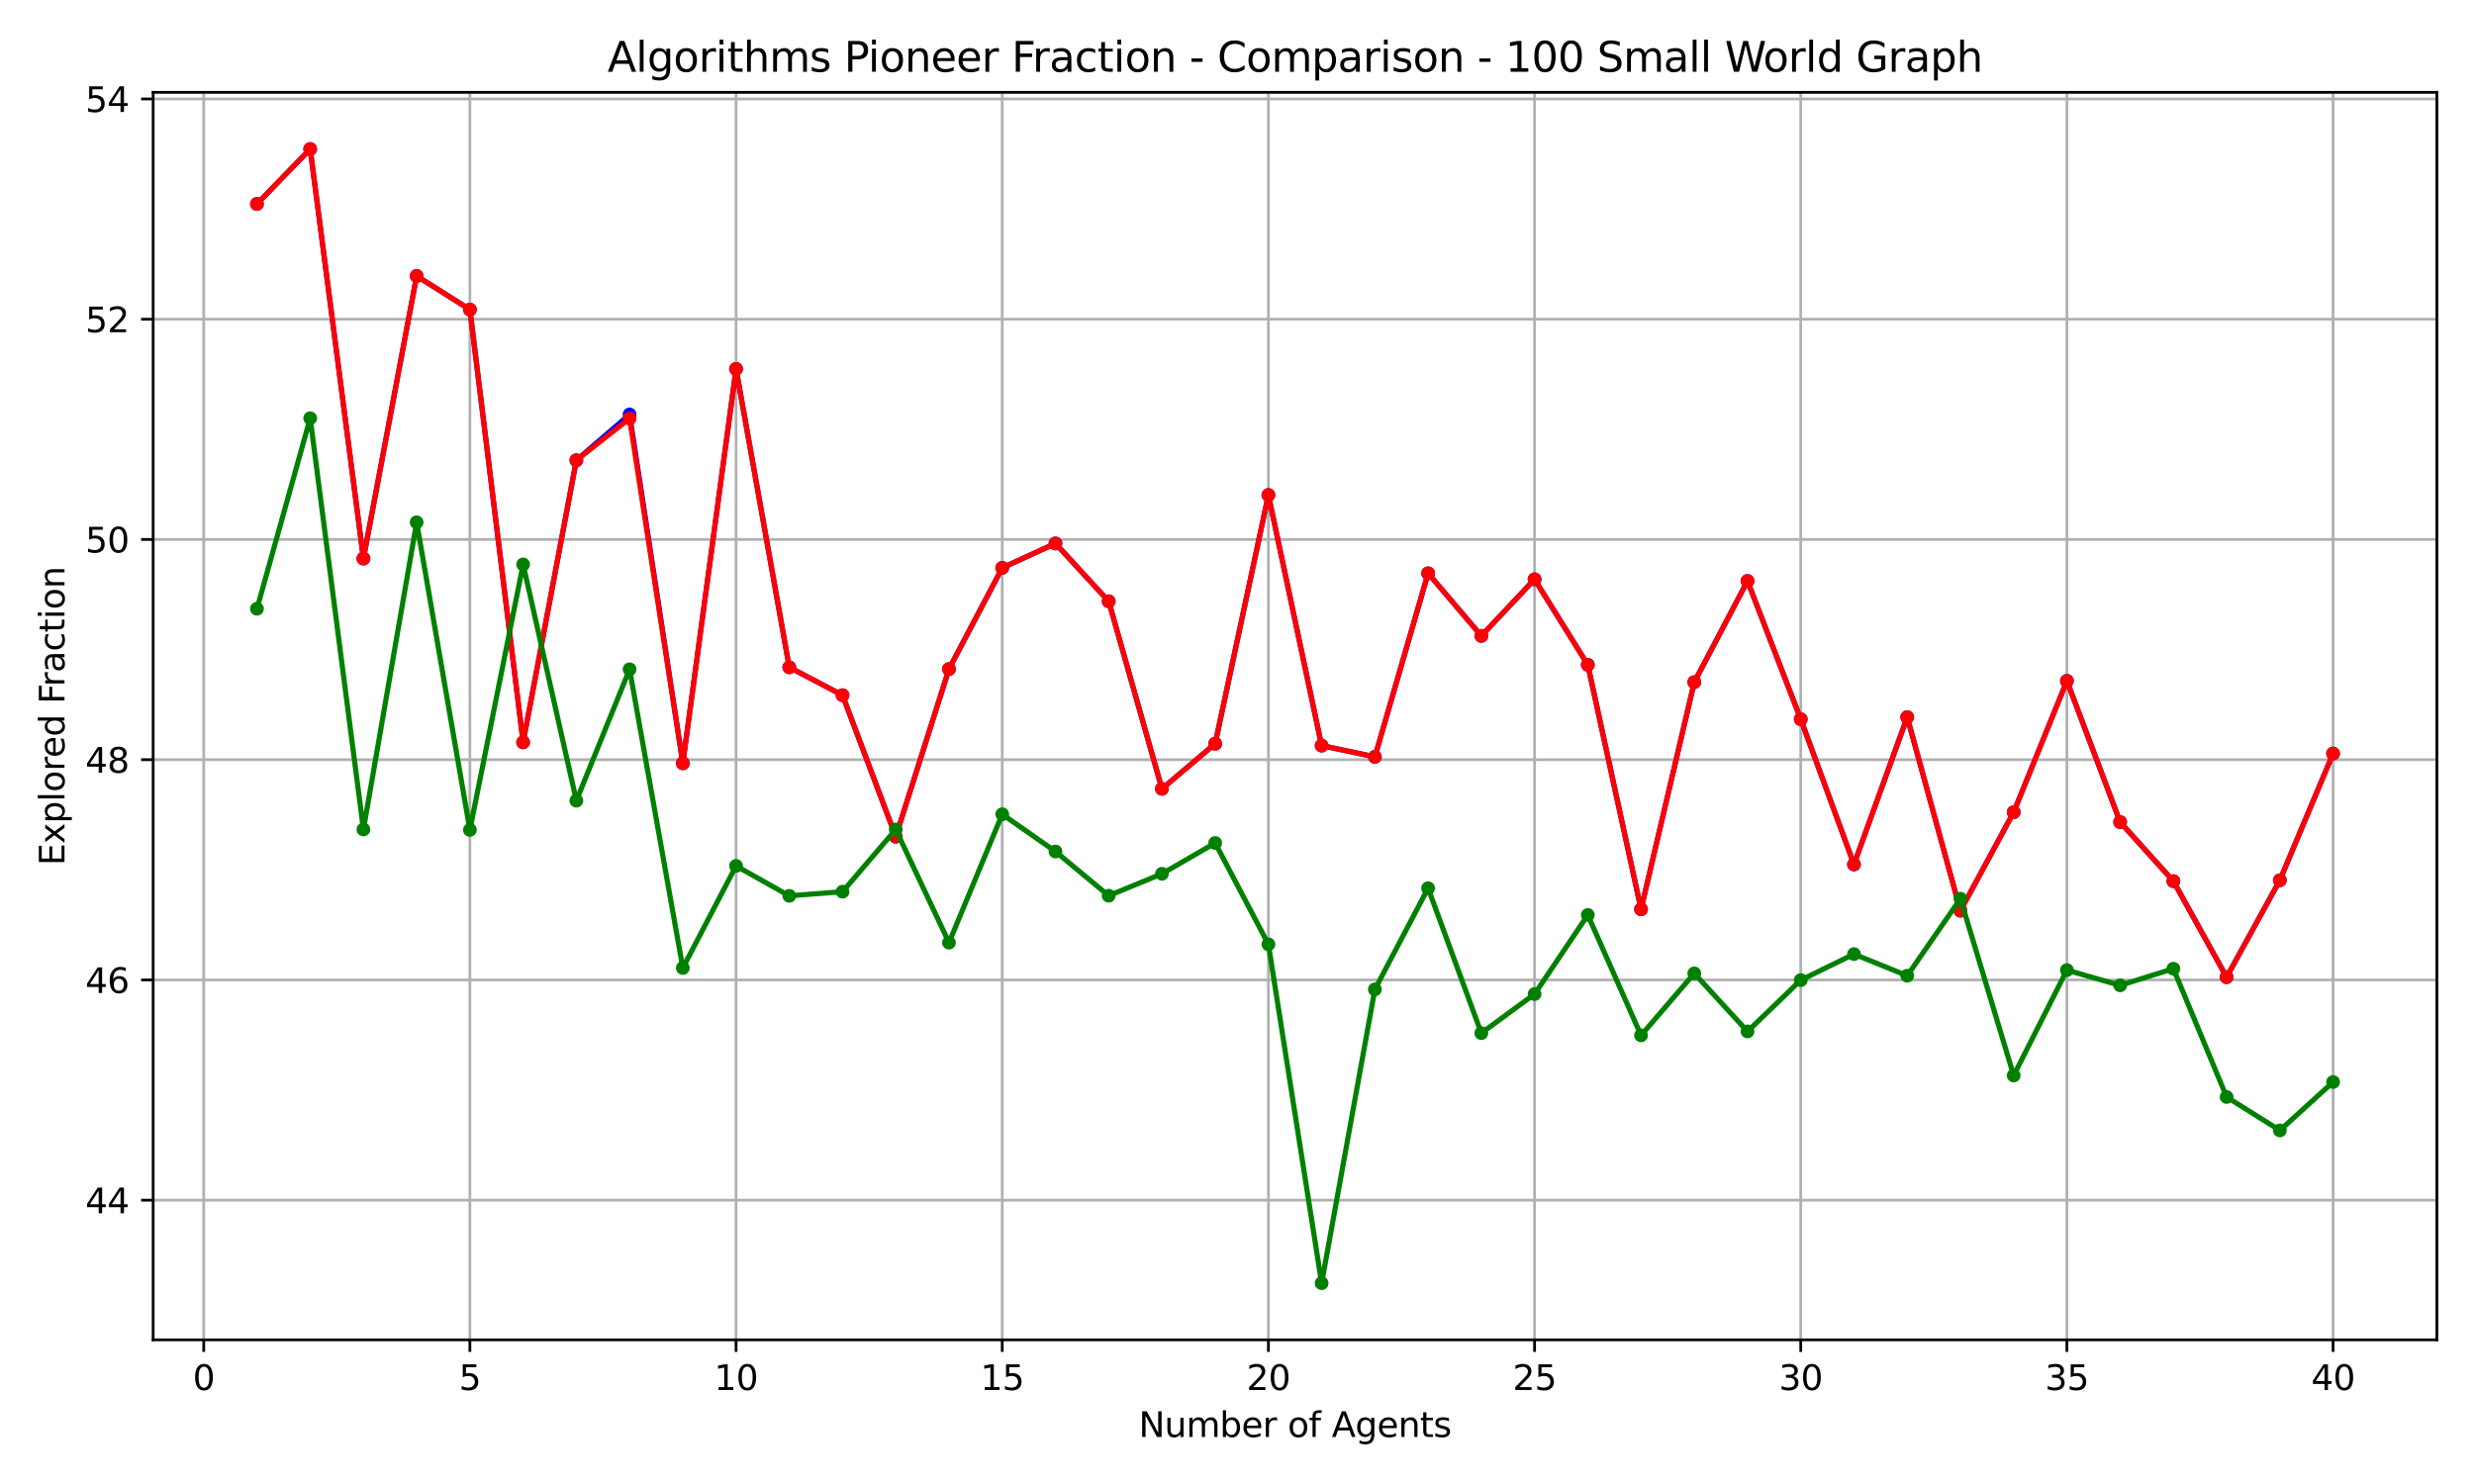 <?xml version="1.0" encoding="utf-8" standalone="no"?>
<!DOCTYPE svg PUBLIC "-//W3C//DTD SVG 1.1//EN"
  "http://www.w3.org/Graphics/SVG/1.1/DTD/svg11.dtd">
<svg xmlns:xlink="http://www.w3.org/1999/xlink" width="720pt" height="432pt" viewBox="0 0 720 432" xmlns="http://www.w3.org/2000/svg" version="1.1">
 <defs>
  <style type="text/css">*{stroke-linejoin: round; stroke-linecap: butt}</style>
 </defs>
 <g id="figure_1">
  <g id="patch_1">
   <path d="M 0 432 
L 720 432 
L 720 0 
L 0 0 
z
" style="fill: #ffffff"/>
  </g>
  <g id="axes_1">
   <g id="patch_2">
    <path d="M 44.57 390.04 
L 709.2 390.04 
L 709.2 26.88 
L 44.57 26.88 
z
" style="fill: #ffffff"/>
   </g>
   <g id="matplotlib.axis_1">
    <g id="xtick_1">
     <g id="line2d_1">
      <path d="M 59.288 390.04 
L 59.288 26.88 
" clip-path="url(#p48c92a854c)" style="fill: none; stroke: #b0b0b0; stroke-width: 0.8; stroke-linecap: square"/>
     </g>
     <g id="line2d_2">
      <defs>
       <path id="me87eb98e1e" d="M 0 0 
L 0 3.5 
" style="stroke: #000000; stroke-width: 0.8"/>
      </defs>
      <g>
       <use xlink:href="#me87eb98e1e" x="59.288" y="390.04" style="stroke: #000000; stroke-width: 0.8"/>
      </g>
     </g>
     <g id="text_1">
      <!-- 0 -->
      <g transform="translate(56.107 404.638) scale(0.1 -0.1)">
       <defs>
        <path id="DejaVuSans-30" d="M 2034 4250 
Q 1547 4250 1301 3770 
Q 1056 3291 1056 2328 
Q 1056 1369 1301 889 
Q 1547 409 2034 409 
Q 2525 409 2770 889 
Q 3016 1369 3016 2328 
Q 3016 3291 2770 3770 
Q 2525 4250 2034 4250 
z
M 2034 4750 
Q 2819 4750 3233 4129 
Q 3647 3509 3647 2328 
Q 3647 1150 3233 529 
Q 2819 -91 2034 -91 
Q 1250 -91 836 529 
Q 422 1150 422 2328 
Q 422 3509 836 4129 
Q 1250 4750 2034 4750 
z
" transform="scale(0.016)"/>
       </defs>
       <use xlink:href="#DejaVuSans-30"/>
      </g>
     </g>
    </g>
    <g id="xtick_2">
     <g id="line2d_3">
      <path d="M 136.751 390.04 
L 136.751 26.88 
" clip-path="url(#p48c92a854c)" style="fill: none; stroke: #b0b0b0; stroke-width: 0.8; stroke-linecap: square"/>
     </g>
     <g id="line2d_4">
      <g>
       <use xlink:href="#me87eb98e1e" x="136.751" y="390.04" style="stroke: #000000; stroke-width: 0.8"/>
      </g>
     </g>
     <g id="text_2">
      <!-- 5 -->
      <g transform="translate(133.569 404.638) scale(0.1 -0.1)">
       <defs>
        <path id="DejaVuSans-35" d="M 691 4666 
L 3169 4666 
L 3169 4134 
L 1269 4134 
L 1269 2991 
Q 1406 3038 1543 3061 
Q 1681 3084 1819 3084 
Q 2600 3084 3056 2656 
Q 3513 2228 3513 1497 
Q 3513 744 3044 326 
Q 2575 -91 1722 -91 
Q 1428 -91 1123 -41 
Q 819 9 494 109 
L 494 744 
Q 775 591 1075 516 
Q 1375 441 1709 441 
Q 2250 441 2565 725 
Q 2881 1009 2881 1497 
Q 2881 1984 2565 2268 
Q 2250 2553 1709 2553 
Q 1456 2553 1204 2497 
Q 953 2441 691 2322 
L 691 4666 
z
" transform="scale(0.016)"/>
       </defs>
       <use xlink:href="#DejaVuSans-35"/>
      </g>
     </g>
    </g>
    <g id="xtick_3">
     <g id="line2d_5">
      <path d="M 214.213 390.04 
L 214.213 26.88 
" clip-path="url(#p48c92a854c)" style="fill: none; stroke: #b0b0b0; stroke-width: 0.8; stroke-linecap: square"/>
     </g>
     <g id="line2d_6">
      <g>
       <use xlink:href="#me87eb98e1e" x="214.213" y="390.04" style="stroke: #000000; stroke-width: 0.8"/>
      </g>
     </g>
     <g id="text_3">
      <!-- 10 -->
      <g transform="translate(207.851 404.638) scale(0.1 -0.1)">
       <defs>
        <path id="DejaVuSans-31" d="M 794 531 
L 1825 531 
L 1825 4091 
L 703 3866 
L 703 4441 
L 1819 4666 
L 2450 4666 
L 2450 531 
L 3481 531 
L 3481 0 
L 794 0 
L 794 531 
z
" transform="scale(0.016)"/>
       </defs>
       <use xlink:href="#DejaVuSans-31"/>
       <use xlink:href="#DejaVuSans-30" x="63.623"/>
      </g>
     </g>
    </g>
    <g id="xtick_4">
     <g id="line2d_7">
      <path d="M 291.676 390.04 
L 291.676 26.88 
" clip-path="url(#p48c92a854c)" style="fill: none; stroke: #b0b0b0; stroke-width: 0.8; stroke-linecap: square"/>
     </g>
     <g id="line2d_8">
      <g>
       <use xlink:href="#me87eb98e1e" x="291.676" y="390.04" style="stroke: #000000; stroke-width: 0.8"/>
      </g>
     </g>
     <g id="text_4">
      <!-- 15 -->
      <g transform="translate(285.314 404.638) scale(0.1 -0.1)">
       <use xlink:href="#DejaVuSans-31"/>
       <use xlink:href="#DejaVuSans-35" x="63.623"/>
      </g>
     </g>
    </g>
    <g id="xtick_5">
     <g id="line2d_9">
      <path d="M 369.139 390.04 
L 369.139 26.88 
" clip-path="url(#p48c92a854c)" style="fill: none; stroke: #b0b0b0; stroke-width: 0.8; stroke-linecap: square"/>
     </g>
     <g id="line2d_10">
      <g>
       <use xlink:href="#me87eb98e1e" x="369.139" y="390.04" style="stroke: #000000; stroke-width: 0.8"/>
      </g>
     </g>
     <g id="text_5">
      <!-- 20 -->
      <g transform="translate(362.776 404.638) scale(0.1 -0.1)">
       <defs>
        <path id="DejaVuSans-32" d="M 1228 531 
L 3431 531 
L 3431 0 
L 469 0 
L 469 531 
Q 828 903 1448 1529 
Q 2069 2156 2228 2338 
Q 2531 2678 2651 2914 
Q 2772 3150 2772 3378 
Q 2772 3750 2511 3984 
Q 2250 4219 1831 4219 
Q 1534 4219 1204 4116 
Q 875 4013 500 3803 
L 500 4441 
Q 881 4594 1212 4672 
Q 1544 4750 1819 4750 
Q 2544 4750 2975 4387 
Q 3406 4025 3406 3419 
Q 3406 3131 3298 2873 
Q 3191 2616 2906 2266 
Q 2828 2175 2409 1742 
Q 1991 1309 1228 531 
z
" transform="scale(0.016)"/>
       </defs>
       <use xlink:href="#DejaVuSans-32"/>
       <use xlink:href="#DejaVuSans-30" x="63.623"/>
      </g>
     </g>
    </g>
    <g id="xtick_6">
     <g id="line2d_11">
      <path d="M 446.601 390.04 
L 446.601 26.88 
" clip-path="url(#p48c92a854c)" style="fill: none; stroke: #b0b0b0; stroke-width: 0.8; stroke-linecap: square"/>
     </g>
     <g id="line2d_12">
      <g>
       <use xlink:href="#me87eb98e1e" x="446.601" y="390.04" style="stroke: #000000; stroke-width: 0.8"/>
      </g>
     </g>
     <g id="text_6">
      <!-- 25 -->
      <g transform="translate(440.239 404.638) scale(0.1 -0.1)">
       <use xlink:href="#DejaVuSans-32"/>
       <use xlink:href="#DejaVuSans-35" x="63.623"/>
      </g>
     </g>
    </g>
    <g id="xtick_7">
     <g id="line2d_13">
      <path d="M 524.064 390.04 
L 524.064 26.88 
" clip-path="url(#p48c92a854c)" style="fill: none; stroke: #b0b0b0; stroke-width: 0.8; stroke-linecap: square"/>
     </g>
     <g id="line2d_14">
      <g>
       <use xlink:href="#me87eb98e1e" x="524.064" y="390.04" style="stroke: #000000; stroke-width: 0.8"/>
      </g>
     </g>
     <g id="text_7">
      <!-- 30 -->
      <g transform="translate(517.702 404.638) scale(0.1 -0.1)">
       <defs>
        <path id="DejaVuSans-33" d="M 2597 2516 
Q 3050 2419 3304 2112 
Q 3559 1806 3559 1356 
Q 3559 666 3084 287 
Q 2609 -91 1734 -91 
Q 1441 -91 1130 -33 
Q 819 25 488 141 
L 488 750 
Q 750 597 1062 519 
Q 1375 441 1716 441 
Q 2309 441 2620 675 
Q 2931 909 2931 1356 
Q 2931 1769 2642 2001 
Q 2353 2234 1838 2234 
L 1294 2234 
L 1294 2753 
L 1863 2753 
Q 2328 2753 2575 2939 
Q 2822 3125 2822 3475 
Q 2822 3834 2567 4026 
Q 2313 4219 1838 4219 
Q 1578 4219 1281 4162 
Q 984 4106 628 3988 
L 628 4550 
Q 988 4650 1302 4700 
Q 1616 4750 1894 4750 
Q 2613 4750 3031 4423 
Q 3450 4097 3450 3541 
Q 3450 3153 3228 2886 
Q 3006 2619 2597 2516 
z
" transform="scale(0.016)"/>
       </defs>
       <use xlink:href="#DejaVuSans-33"/>
       <use xlink:href="#DejaVuSans-30" x="63.623"/>
      </g>
     </g>
    </g>
    <g id="xtick_8">
     <g id="line2d_15">
      <path d="M 601.527 390.04 
L 601.527 26.88 
" clip-path="url(#p48c92a854c)" style="fill: none; stroke: #b0b0b0; stroke-width: 0.8; stroke-linecap: square"/>
     </g>
     <g id="line2d_16">
      <g>
       <use xlink:href="#me87eb98e1e" x="601.527" y="390.04" style="stroke: #000000; stroke-width: 0.8"/>
      </g>
     </g>
     <g id="text_8">
      <!-- 35 -->
      <g transform="translate(595.164 404.638) scale(0.1 -0.1)">
       <use xlink:href="#DejaVuSans-33"/>
       <use xlink:href="#DejaVuSans-35" x="63.623"/>
      </g>
     </g>
    </g>
    <g id="xtick_9">
     <g id="line2d_17">
      <path d="M 678.99 390.04 
L 678.99 26.88 
" clip-path="url(#p48c92a854c)" style="fill: none; stroke: #b0b0b0; stroke-width: 0.8; stroke-linecap: square"/>
     </g>
     <g id="line2d_18">
      <g>
       <use xlink:href="#me87eb98e1e" x="678.99" y="390.04" style="stroke: #000000; stroke-width: 0.8"/>
      </g>
     </g>
     <g id="text_9">
      <!-- 40 -->
      <g transform="translate(672.627 404.638) scale(0.1 -0.1)">
       <defs>
        <path id="DejaVuSans-34" d="M 2419 4116 
L 825 1625 
L 2419 1625 
L 2419 4116 
z
M 2253 4666 
L 3047 4666 
L 3047 1625 
L 3713 1625 
L 3713 1100 
L 3047 1100 
L 3047 0 
L 2419 0 
L 2419 1100 
L 313 1100 
L 313 1709 
L 2253 4666 
z
" transform="scale(0.016)"/>
       </defs>
       <use xlink:href="#DejaVuSans-34"/>
       <use xlink:href="#DejaVuSans-30" x="63.623"/>
      </g>
     </g>
    </g>
    <g id="text_10">
     <!-- Number of Agents -->
     <g transform="translate(331.397 418.317) scale(0.1 -0.1)">
      <defs>
       <path id="DejaVuSans-4e" d="M 628 4666 
L 1478 4666 
L 3547 763 
L 3547 4666 
L 4159 4666 
L 4159 0 
L 3309 0 
L 1241 3903 
L 1241 0 
L 628 0 
L 628 4666 
z
" transform="scale(0.016)"/>
       <path id="DejaVuSans-75" d="M 544 1381 
L 544 3500 
L 1119 3500 
L 1119 1403 
Q 1119 906 1312 657 
Q 1506 409 1894 409 
Q 2359 409 2629 706 
Q 2900 1003 2900 1516 
L 2900 3500 
L 3475 3500 
L 3475 0 
L 2900 0 
L 2900 538 
Q 2691 219 2414 64 
Q 2138 -91 1772 -91 
Q 1169 -91 856 284 
Q 544 659 544 1381 
z
M 1991 3584 
L 1991 3584 
z
" transform="scale(0.016)"/>
       <path id="DejaVuSans-6d" d="M 3328 2828 
Q 3544 3216 3844 3400 
Q 4144 3584 4550 3584 
Q 5097 3584 5394 3201 
Q 5691 2819 5691 2113 
L 5691 0 
L 5113 0 
L 5113 2094 
Q 5113 2597 4934 2840 
Q 4756 3084 4391 3084 
Q 3944 3084 3684 2787 
Q 3425 2491 3425 1978 
L 3425 0 
L 2847 0 
L 2847 2094 
Q 2847 2600 2669 2842 
Q 2491 3084 2119 3084 
Q 1678 3084 1418 2786 
Q 1159 2488 1159 1978 
L 1159 0 
L 581 0 
L 581 3500 
L 1159 3500 
L 1159 2956 
Q 1356 3278 1631 3431 
Q 1906 3584 2284 3584 
Q 2666 3584 2933 3390 
Q 3200 3197 3328 2828 
z
" transform="scale(0.016)"/>
       <path id="DejaVuSans-62" d="M 3116 1747 
Q 3116 2381 2855 2742 
Q 2594 3103 2138 3103 
Q 1681 3103 1420 2742 
Q 1159 2381 1159 1747 
Q 1159 1113 1420 752 
Q 1681 391 2138 391 
Q 2594 391 2855 752 
Q 3116 1113 3116 1747 
z
M 1159 2969 
Q 1341 3281 1617 3432 
Q 1894 3584 2278 3584 
Q 2916 3584 3314 3078 
Q 3713 2572 3713 1747 
Q 3713 922 3314 415 
Q 2916 -91 2278 -91 
Q 1894 -91 1617 61 
Q 1341 213 1159 525 
L 1159 0 
L 581 0 
L 581 4863 
L 1159 4863 
L 1159 2969 
z
" transform="scale(0.016)"/>
       <path id="DejaVuSans-65" d="M 3597 1894 
L 3597 1613 
L 953 1613 
Q 991 1019 1311 708 
Q 1631 397 2203 397 
Q 2534 397 2845 478 
Q 3156 559 3463 722 
L 3463 178 
Q 3153 47 2828 -22 
Q 2503 -91 2169 -91 
Q 1331 -91 842 396 
Q 353 884 353 1716 
Q 353 2575 817 3079 
Q 1281 3584 2069 3584 
Q 2775 3584 3186 3129 
Q 3597 2675 3597 1894 
z
M 3022 2063 
Q 3016 2534 2758 2815 
Q 2500 3097 2075 3097 
Q 1594 3097 1305 2825 
Q 1016 2553 972 2059 
L 3022 2063 
z
" transform="scale(0.016)"/>
       <path id="DejaVuSans-72" d="M 2631 2963 
Q 2534 3019 2420 3045 
Q 2306 3072 2169 3072 
Q 1681 3072 1420 2755 
Q 1159 2438 1159 1844 
L 1159 0 
L 581 0 
L 581 3500 
L 1159 3500 
L 1159 2956 
Q 1341 3275 1631 3429 
Q 1922 3584 2338 3584 
Q 2397 3584 2469 3576 
Q 2541 3569 2628 3553 
L 2631 2963 
z
" transform="scale(0.016)"/>
       <path id="DejaVuSans-20" transform="scale(0.016)"/>
       <path id="DejaVuSans-6f" d="M 1959 3097 
Q 1497 3097 1228 2736 
Q 959 2375 959 1747 
Q 959 1119 1226 758 
Q 1494 397 1959 397 
Q 2419 397 2687 759 
Q 2956 1122 2956 1747 
Q 2956 2369 2687 2733 
Q 2419 3097 1959 3097 
z
M 1959 3584 
Q 2709 3584 3137 3096 
Q 3566 2609 3566 1747 
Q 3566 888 3137 398 
Q 2709 -91 1959 -91 
Q 1206 -91 779 398 
Q 353 888 353 1747 
Q 353 2609 779 3096 
Q 1206 3584 1959 3584 
z
" transform="scale(0.016)"/>
       <path id="DejaVuSans-66" d="M 2375 4863 
L 2375 4384 
L 1825 4384 
Q 1516 4384 1395 4259 
Q 1275 4134 1275 3809 
L 1275 3500 
L 2222 3500 
L 2222 3053 
L 1275 3053 
L 1275 0 
L 697 0 
L 697 3053 
L 147 3053 
L 147 3500 
L 697 3500 
L 697 3744 
Q 697 4328 969 4595 
Q 1241 4863 1831 4863 
L 2375 4863 
z
" transform="scale(0.016)"/>
       <path id="DejaVuSans-41" d="M 2188 4044 
L 1331 1722 
L 3047 1722 
L 2188 4044 
z
M 1831 4666 
L 2547 4666 
L 4325 0 
L 3669 0 
L 3244 1197 
L 1141 1197 
L 716 0 
L 50 0 
L 1831 4666 
z
" transform="scale(0.016)"/>
       <path id="DejaVuSans-67" d="M 2906 1791 
Q 2906 2416 2648 2759 
Q 2391 3103 1925 3103 
Q 1463 3103 1205 2759 
Q 947 2416 947 1791 
Q 947 1169 1205 825 
Q 1463 481 1925 481 
Q 2391 481 2648 825 
Q 2906 1169 2906 1791 
z
M 3481 434 
Q 3481 -459 3084 -895 
Q 2688 -1331 1869 -1331 
Q 1566 -1331 1297 -1286 
Q 1028 -1241 775 -1147 
L 775 -588 
Q 1028 -725 1275 -790 
Q 1522 -856 1778 -856 
Q 2344 -856 2625 -561 
Q 2906 -266 2906 331 
L 2906 616 
Q 2728 306 2450 153 
Q 2172 0 1784 0 
Q 1141 0 747 490 
Q 353 981 353 1791 
Q 353 2603 747 3093 
Q 1141 3584 1784 3584 
Q 2172 3584 2450 3431 
Q 2728 3278 2906 2969 
L 2906 3500 
L 3481 3500 
L 3481 434 
z
" transform="scale(0.016)"/>
       <path id="DejaVuSans-6e" d="M 3513 2113 
L 3513 0 
L 2938 0 
L 2938 2094 
Q 2938 2591 2744 2837 
Q 2550 3084 2163 3084 
Q 1697 3084 1428 2787 
Q 1159 2491 1159 1978 
L 1159 0 
L 581 0 
L 581 3500 
L 1159 3500 
L 1159 2956 
Q 1366 3272 1645 3428 
Q 1925 3584 2291 3584 
Q 2894 3584 3203 3211 
Q 3513 2838 3513 2113 
z
" transform="scale(0.016)"/>
       <path id="DejaVuSans-74" d="M 1172 4494 
L 1172 3500 
L 2356 3500 
L 2356 3053 
L 1172 3053 
L 1172 1153 
Q 1172 725 1289 603 
Q 1406 481 1766 481 
L 2356 481 
L 2356 0 
L 1766 0 
Q 1100 0 847 248 
Q 594 497 594 1153 
L 594 3053 
L 172 3053 
L 172 3500 
L 594 3500 
L 594 4494 
L 1172 4494 
z
" transform="scale(0.016)"/>
       <path id="DejaVuSans-73" d="M 2834 3397 
L 2834 2853 
Q 2591 2978 2328 3040 
Q 2066 3103 1784 3103 
Q 1356 3103 1142 2972 
Q 928 2841 928 2578 
Q 928 2378 1081 2264 
Q 1234 2150 1697 2047 
L 1894 2003 
Q 2506 1872 2764 1633 
Q 3022 1394 3022 966 
Q 3022 478 2636 193 
Q 2250 -91 1575 -91 
Q 1294 -91 989 -36 
Q 684 19 347 128 
L 347 722 
Q 666 556 975 473 
Q 1284 391 1588 391 
Q 1994 391 2212 530 
Q 2431 669 2431 922 
Q 2431 1156 2273 1281 
Q 2116 1406 1581 1522 
L 1381 1569 
Q 847 1681 609 1914 
Q 372 2147 372 2553 
Q 372 3047 722 3315 
Q 1072 3584 1716 3584 
Q 2034 3584 2315 3537 
Q 2597 3491 2834 3397 
z
" transform="scale(0.016)"/>
      </defs>
      <use xlink:href="#DejaVuSans-4e"/>
      <use xlink:href="#DejaVuSans-75" x="74.805"/>
      <use xlink:href="#DejaVuSans-6d" x="138.184"/>
      <use xlink:href="#DejaVuSans-62" x="235.596"/>
      <use xlink:href="#DejaVuSans-65" x="299.072"/>
      <use xlink:href="#DejaVuSans-72" x="360.596"/>
      <use xlink:href="#DejaVuSans-20" x="401.709"/>
      <use xlink:href="#DejaVuSans-6f" x="433.496"/>
      <use xlink:href="#DejaVuSans-66" x="494.678"/>
      <use xlink:href="#DejaVuSans-20" x="529.883"/>
      <use xlink:href="#DejaVuSans-41" x="561.67"/>
      <use xlink:href="#DejaVuSans-67" x="630.078"/>
      <use xlink:href="#DejaVuSans-65" x="693.555"/>
      <use xlink:href="#DejaVuSans-6e" x="755.078"/>
      <use xlink:href="#DejaVuSans-74" x="818.457"/>
      <use xlink:href="#DejaVuSans-73" x="857.666"/>
     </g>
    </g>
   </g>
   <g id="matplotlib.axis_2">
    <g id="ytick_1">
     <g id="line2d_19">
      <path d="M 44.57 349.378 
L 709.2 349.378 
" clip-path="url(#p48c92a854c)" style="fill: none; stroke: #b0b0b0; stroke-width: 0.8; stroke-linecap: square"/>
     </g>
     <g id="line2d_20">
      <defs>
       <path id="m4bd0e14fdc" d="M 0 0 
L -3.5 0 
" style="stroke: #000000; stroke-width: 0.8"/>
      </defs>
      <g>
       <use xlink:href="#m4bd0e14fdc" x="44.57" y="349.378" style="stroke: #000000; stroke-width: 0.8"/>
      </g>
     </g>
     <g id="text_11">
      <!-- 44 -->
      <g transform="translate(24.845 353.178) scale(0.1 -0.1)">
       <use xlink:href="#DejaVuSans-34"/>
       <use xlink:href="#DejaVuSans-34" x="63.623"/>
      </g>
     </g>
    </g>
    <g id="ytick_2">
     <g id="line2d_21">
      <path d="M 44.57 285.264 
L 709.2 285.264 
" clip-path="url(#p48c92a854c)" style="fill: none; stroke: #b0b0b0; stroke-width: 0.8; stroke-linecap: square"/>
     </g>
     <g id="line2d_22">
      <g>
       <use xlink:href="#m4bd0e14fdc" x="44.57" y="285.264" style="stroke: #000000; stroke-width: 0.8"/>
      </g>
     </g>
     <g id="text_12">
      <!-- 46 -->
      <g transform="translate(24.845 289.063) scale(0.1 -0.1)">
       <defs>
        <path id="DejaVuSans-36" d="M 2113 2584 
Q 1688 2584 1439 2293 
Q 1191 2003 1191 1497 
Q 1191 994 1439 701 
Q 1688 409 2113 409 
Q 2538 409 2786 701 
Q 3034 994 3034 1497 
Q 3034 2003 2786 2293 
Q 2538 2584 2113 2584 
z
M 3366 4563 
L 3366 3988 
Q 3128 4100 2886 4159 
Q 2644 4219 2406 4219 
Q 1781 4219 1451 3797 
Q 1122 3375 1075 2522 
Q 1259 2794 1537 2939 
Q 1816 3084 2150 3084 
Q 2853 3084 3261 2657 
Q 3669 2231 3669 1497 
Q 3669 778 3244 343 
Q 2819 -91 2113 -91 
Q 1303 -91 875 529 
Q 447 1150 447 2328 
Q 447 3434 972 4092 
Q 1497 4750 2381 4750 
Q 2619 4750 2861 4703 
Q 3103 4656 3366 4563 
z
" transform="scale(0.016)"/>
       </defs>
       <use xlink:href="#DejaVuSans-34"/>
       <use xlink:href="#DejaVuSans-36" x="63.623"/>
      </g>
     </g>
    </g>
    <g id="ytick_3">
     <g id="line2d_23">
      <path d="M 44.57 221.149 
L 709.2 221.149 
" clip-path="url(#p48c92a854c)" style="fill: none; stroke: #b0b0b0; stroke-width: 0.8; stroke-linecap: square"/>
     </g>
     <g id="line2d_24">
      <g>
       <use xlink:href="#m4bd0e14fdc" x="44.57" y="221.149" style="stroke: #000000; stroke-width: 0.8"/>
      </g>
     </g>
     <g id="text_13">
      <!-- 48 -->
      <g transform="translate(24.845 224.948) scale(0.1 -0.1)">
       <defs>
        <path id="DejaVuSans-38" d="M 2034 2216 
Q 1584 2216 1326 1975 
Q 1069 1734 1069 1313 
Q 1069 891 1326 650 
Q 1584 409 2034 409 
Q 2484 409 2743 651 
Q 3003 894 3003 1313 
Q 3003 1734 2745 1975 
Q 2488 2216 2034 2216 
z
M 1403 2484 
Q 997 2584 770 2862 
Q 544 3141 544 3541 
Q 544 4100 942 4425 
Q 1341 4750 2034 4750 
Q 2731 4750 3128 4425 
Q 3525 4100 3525 3541 
Q 3525 3141 3298 2862 
Q 3072 2584 2669 2484 
Q 3125 2378 3379 2068 
Q 3634 1759 3634 1313 
Q 3634 634 3220 271 
Q 2806 -91 2034 -91 
Q 1263 -91 848 271 
Q 434 634 434 1313 
Q 434 1759 690 2068 
Q 947 2378 1403 2484 
z
M 1172 3481 
Q 1172 3119 1398 2916 
Q 1625 2713 2034 2713 
Q 2441 2713 2670 2916 
Q 2900 3119 2900 3481 
Q 2900 3844 2670 4047 
Q 2441 4250 2034 4250 
Q 1625 4250 1398 4047 
Q 1172 3844 1172 3481 
z
" transform="scale(0.016)"/>
       </defs>
       <use xlink:href="#DejaVuSans-34"/>
       <use xlink:href="#DejaVuSans-38" x="63.623"/>
      </g>
     </g>
    </g>
    <g id="ytick_4">
     <g id="line2d_25">
      <path d="M 44.57 157.034 
L 709.2 157.034 
" clip-path="url(#p48c92a854c)" style="fill: none; stroke: #b0b0b0; stroke-width: 0.8; stroke-linecap: square"/>
     </g>
     <g id="line2d_26">
      <g>
       <use xlink:href="#m4bd0e14fdc" x="44.57" y="157.034" style="stroke: #000000; stroke-width: 0.8"/>
      </g>
     </g>
     <g id="text_14">
      <!-- 50 -->
      <g transform="translate(24.845 160.833) scale(0.1 -0.1)">
       <use xlink:href="#DejaVuSans-35"/>
       <use xlink:href="#DejaVuSans-30" x="63.623"/>
      </g>
     </g>
    </g>
    <g id="ytick_5">
     <g id="line2d_27">
      <path d="M 44.57 92.919 
L 709.2 92.919 
" clip-path="url(#p48c92a854c)" style="fill: none; stroke: #b0b0b0; stroke-width: 0.8; stroke-linecap: square"/>
     </g>
     <g id="line2d_28">
      <g>
       <use xlink:href="#m4bd0e14fdc" x="44.57" y="92.919" style="stroke: #000000; stroke-width: 0.8"/>
      </g>
     </g>
     <g id="text_15">
      <!-- 52 -->
      <g transform="translate(24.845 96.718) scale(0.1 -0.1)">
       <use xlink:href="#DejaVuSans-35"/>
       <use xlink:href="#DejaVuSans-32" x="63.623"/>
      </g>
     </g>
    </g>
    <g id="ytick_6">
     <g id="line2d_29">
      <path d="M 44.57 28.804 
L 709.2 28.804 
" clip-path="url(#p48c92a854c)" style="fill: none; stroke: #b0b0b0; stroke-width: 0.8; stroke-linecap: square"/>
     </g>
     <g id="line2d_30">
      <g>
       <use xlink:href="#m4bd0e14fdc" x="44.57" y="28.804" style="stroke: #000000; stroke-width: 0.8"/>
      </g>
     </g>
     <g id="text_16">
      <!-- 54 -->
      <g transform="translate(24.845 32.603) scale(0.1 -0.1)">
       <use xlink:href="#DejaVuSans-35"/>
       <use xlink:href="#DejaVuSans-34" x="63.623"/>
      </g>
     </g>
    </g>
    <g id="text_17">
     <!-- Explored Fraction -->
     <g transform="translate(18.765 251.944) rotate(-90) scale(0.1 -0.1)">
      <defs>
       <path id="DejaVuSans-45" d="M 628 4666 
L 3578 4666 
L 3578 4134 
L 1259 4134 
L 1259 2753 
L 3481 2753 
L 3481 2222 
L 1259 2222 
L 1259 531 
L 3634 531 
L 3634 0 
L 628 0 
L 628 4666 
z
" transform="scale(0.016)"/>
       <path id="DejaVuSans-78" d="M 3513 3500 
L 2247 1797 
L 3578 0 
L 2900 0 
L 1881 1375 
L 863 0 
L 184 0 
L 1544 1831 
L 300 3500 
L 978 3500 
L 1906 2253 
L 2834 3500 
L 3513 3500 
z
" transform="scale(0.016)"/>
       <path id="DejaVuSans-70" d="M 1159 525 
L 1159 -1331 
L 581 -1331 
L 581 3500 
L 1159 3500 
L 1159 2969 
Q 1341 3281 1617 3432 
Q 1894 3584 2278 3584 
Q 2916 3584 3314 3078 
Q 3713 2572 3713 1747 
Q 3713 922 3314 415 
Q 2916 -91 2278 -91 
Q 1894 -91 1617 61 
Q 1341 213 1159 525 
z
M 3116 1747 
Q 3116 2381 2855 2742 
Q 2594 3103 2138 3103 
Q 1681 3103 1420 2742 
Q 1159 2381 1159 1747 
Q 1159 1113 1420 752 
Q 1681 391 2138 391 
Q 2594 391 2855 752 
Q 3116 1113 3116 1747 
z
" transform="scale(0.016)"/>
       <path id="DejaVuSans-6c" d="M 603 4863 
L 1178 4863 
L 1178 0 
L 603 0 
L 603 4863 
z
" transform="scale(0.016)"/>
       <path id="DejaVuSans-64" d="M 2906 2969 
L 2906 4863 
L 3481 4863 
L 3481 0 
L 2906 0 
L 2906 525 
Q 2725 213 2448 61 
Q 2172 -91 1784 -91 
Q 1150 -91 751 415 
Q 353 922 353 1747 
Q 353 2572 751 3078 
Q 1150 3584 1784 3584 
Q 2172 3584 2448 3432 
Q 2725 3281 2906 2969 
z
M 947 1747 
Q 947 1113 1208 752 
Q 1469 391 1925 391 
Q 2381 391 2643 752 
Q 2906 1113 2906 1747 
Q 2906 2381 2643 2742 
Q 2381 3103 1925 3103 
Q 1469 3103 1208 2742 
Q 947 2381 947 1747 
z
" transform="scale(0.016)"/>
       <path id="DejaVuSans-46" d="M 628 4666 
L 3309 4666 
L 3309 4134 
L 1259 4134 
L 1259 2759 
L 3109 2759 
L 3109 2228 
L 1259 2228 
L 1259 0 
L 628 0 
L 628 4666 
z
" transform="scale(0.016)"/>
       <path id="DejaVuSans-61" d="M 2194 1759 
Q 1497 1759 1228 1600 
Q 959 1441 959 1056 
Q 959 750 1161 570 
Q 1363 391 1709 391 
Q 2188 391 2477 730 
Q 2766 1069 2766 1631 
L 2766 1759 
L 2194 1759 
z
M 3341 1997 
L 3341 0 
L 2766 0 
L 2766 531 
Q 2569 213 2275 61 
Q 1981 -91 1556 -91 
Q 1019 -91 701 211 
Q 384 513 384 1019 
Q 384 1609 779 1909 
Q 1175 2209 1959 2209 
L 2766 2209 
L 2766 2266 
Q 2766 2663 2505 2880 
Q 2244 3097 1772 3097 
Q 1472 3097 1187 3025 
Q 903 2953 641 2809 
L 641 3341 
Q 956 3463 1253 3523 
Q 1550 3584 1831 3584 
Q 2591 3584 2966 3190 
Q 3341 2797 3341 1997 
z
" transform="scale(0.016)"/>
       <path id="DejaVuSans-63" d="M 3122 3366 
L 3122 2828 
Q 2878 2963 2633 3030 
Q 2388 3097 2138 3097 
Q 1578 3097 1268 2742 
Q 959 2388 959 1747 
Q 959 1106 1268 751 
Q 1578 397 2138 397 
Q 2388 397 2633 464 
Q 2878 531 3122 666 
L 3122 134 
Q 2881 22 2623 -34 
Q 2366 -91 2075 -91 
Q 1284 -91 818 406 
Q 353 903 353 1747 
Q 353 2603 823 3093 
Q 1294 3584 2113 3584 
Q 2378 3584 2631 3529 
Q 2884 3475 3122 3366 
z
" transform="scale(0.016)"/>
       <path id="DejaVuSans-69" d="M 603 3500 
L 1178 3500 
L 1178 0 
L 603 0 
L 603 3500 
z
M 603 4863 
L 1178 4863 
L 1178 4134 
L 603 4134 
L 603 4863 
z
" transform="scale(0.016)"/>
      </defs>
      <use xlink:href="#DejaVuSans-45"/>
      <use xlink:href="#DejaVuSans-78" x="63.184"/>
      <use xlink:href="#DejaVuSans-70" x="122.363"/>
      <use xlink:href="#DejaVuSans-6c" x="185.84"/>
      <use xlink:href="#DejaVuSans-6f" x="213.623"/>
      <use xlink:href="#DejaVuSans-72" x="274.805"/>
      <use xlink:href="#DejaVuSans-65" x="313.668"/>
      <use xlink:href="#DejaVuSans-64" x="375.191"/>
      <use xlink:href="#DejaVuSans-20" x="438.668"/>
      <use xlink:href="#DejaVuSans-46" x="470.455"/>
      <use xlink:href="#DejaVuSans-72" x="520.725"/>
      <use xlink:href="#DejaVuSans-61" x="561.838"/>
      <use xlink:href="#DejaVuSans-63" x="623.117"/>
      <use xlink:href="#DejaVuSans-74" x="678.098"/>
      <use xlink:href="#DejaVuSans-69" x="717.307"/>
      <use xlink:href="#DejaVuSans-6f" x="745.09"/>
      <use xlink:href="#DejaVuSans-6e" x="806.271"/>
     </g>
    </g>
   </g>
   <g id="line2d_31">
    <path d="M 74.78 59.371 
L 90.273 43.387 
L 105.766 162.591 
L 121.258 80.334 
L 136.751 90.119 
L 152.243 216.096 
L 167.736 133.978 
L 183.228 120.655 
L 198.721 222.195 
L 214.213 107.395 
L 229.706 194.251 
L 245.198 202.374 
L 260.691 243.56 
L 276.183 194.761 
L 291.676 165.307 
L 307.169 158.201 
L 322.661 175.039 
L 338.154 229.623 
L 353.646 216.497 
L 369.139 144.105 
L 384.631 217.044 
L 400.124 220.324 
L 415.616 166.884 
L 431.109 185.108 
L 446.601 168.633 
L 462.094 193.526 
L 477.587 264.699 
L 493.079 198.589 
L 508.572 169.123 
L 524.064 209.364 
L 539.557 251.64 
L 555.049 208.771 
L 570.542 265.117 
L 586.034 236.431 
L 601.527 198.213 
L 617.019 239.303 
L 632.512 256.507 
L 648.004 284.453 
L 663.497 256.242 
L 678.99 219.356 
" clip-path="url(#p48c92a854c)" style="fill: none; stroke: #0000ff; stroke-width: 1.5; stroke-linecap: square"/>
    <defs>
     <path id="m92df2e32f5" d="M 0 1.5 
C 0.398 1.5 0.779 1.342 1.061 1.061 
C 1.342 0.779 1.5 0.398 1.5 0 
C 1.5 -0.398 1.342 -0.779 1.061 -1.061 
C 0.779 -1.342 0.398 -1.5 0 -1.5 
C -0.398 -1.5 -0.779 -1.342 -1.061 -1.061 
C -1.342 -0.779 -1.5 -0.398 -1.5 0 
C -1.5 0.398 -1.342 0.779 -1.061 1.061 
C -0.779 1.342 -0.398 1.5 0 1.5 
z
" style="stroke: #0000ff"/>
    </defs>
    <g clip-path="url(#p48c92a854c)">
     <use xlink:href="#m92df2e32f5" x="74.78" y="59.371" style="fill: #0000ff; stroke: #0000ff"/>
     <use xlink:href="#m92df2e32f5" x="90.273" y="43.387" style="fill: #0000ff; stroke: #0000ff"/>
     <use xlink:href="#m92df2e32f5" x="105.766" y="162.591" style="fill: #0000ff; stroke: #0000ff"/>
     <use xlink:href="#m92df2e32f5" x="121.258" y="80.334" style="fill: #0000ff; stroke: #0000ff"/>
     <use xlink:href="#m92df2e32f5" x="136.751" y="90.119" style="fill: #0000ff; stroke: #0000ff"/>
     <use xlink:href="#m92df2e32f5" x="152.243" y="216.096" style="fill: #0000ff; stroke: #0000ff"/>
     <use xlink:href="#m92df2e32f5" x="167.736" y="133.978" style="fill: #0000ff; stroke: #0000ff"/>
     <use xlink:href="#m92df2e32f5" x="183.228" y="120.655" style="fill: #0000ff; stroke: #0000ff"/>
     <use xlink:href="#m92df2e32f5" x="198.721" y="222.195" style="fill: #0000ff; stroke: #0000ff"/>
     <use xlink:href="#m92df2e32f5" x="214.213" y="107.395" style="fill: #0000ff; stroke: #0000ff"/>
     <use xlink:href="#m92df2e32f5" x="229.706" y="194.251" style="fill: #0000ff; stroke: #0000ff"/>
     <use xlink:href="#m92df2e32f5" x="245.198" y="202.374" style="fill: #0000ff; stroke: #0000ff"/>
     <use xlink:href="#m92df2e32f5" x="260.691" y="243.56" style="fill: #0000ff; stroke: #0000ff"/>
     <use xlink:href="#m92df2e32f5" x="276.183" y="194.761" style="fill: #0000ff; stroke: #0000ff"/>
     <use xlink:href="#m92df2e32f5" x="291.676" y="165.307" style="fill: #0000ff; stroke: #0000ff"/>
     <use xlink:href="#m92df2e32f5" x="307.169" y="158.201" style="fill: #0000ff; stroke: #0000ff"/>
     <use xlink:href="#m92df2e32f5" x="322.661" y="175.039" style="fill: #0000ff; stroke: #0000ff"/>
     <use xlink:href="#m92df2e32f5" x="338.154" y="229.623" style="fill: #0000ff; stroke: #0000ff"/>
     <use xlink:href="#m92df2e32f5" x="353.646" y="216.497" style="fill: #0000ff; stroke: #0000ff"/>
     <use xlink:href="#m92df2e32f5" x="369.139" y="144.105" style="fill: #0000ff; stroke: #0000ff"/>
     <use xlink:href="#m92df2e32f5" x="384.631" y="217.044" style="fill: #0000ff; stroke: #0000ff"/>
     <use xlink:href="#m92df2e32f5" x="400.124" y="220.324" style="fill: #0000ff; stroke: #0000ff"/>
     <use xlink:href="#m92df2e32f5" x="415.616" y="166.884" style="fill: #0000ff; stroke: #0000ff"/>
     <use xlink:href="#m92df2e32f5" x="431.109" y="185.108" style="fill: #0000ff; stroke: #0000ff"/>
     <use xlink:href="#m92df2e32f5" x="446.601" y="168.633" style="fill: #0000ff; stroke: #0000ff"/>
     <use xlink:href="#m92df2e32f5" x="462.094" y="193.526" style="fill: #0000ff; stroke: #0000ff"/>
     <use xlink:href="#m92df2e32f5" x="477.587" y="264.699" style="fill: #0000ff; stroke: #0000ff"/>
     <use xlink:href="#m92df2e32f5" x="493.079" y="198.589" style="fill: #0000ff; stroke: #0000ff"/>
     <use xlink:href="#m92df2e32f5" x="508.572" y="169.123" style="fill: #0000ff; stroke: #0000ff"/>
     <use xlink:href="#m92df2e32f5" x="524.064" y="209.364" style="fill: #0000ff; stroke: #0000ff"/>
     <use xlink:href="#m92df2e32f5" x="539.557" y="251.64" style="fill: #0000ff; stroke: #0000ff"/>
     <use xlink:href="#m92df2e32f5" x="555.049" y="208.771" style="fill: #0000ff; stroke: #0000ff"/>
     <use xlink:href="#m92df2e32f5" x="570.542" y="265.117" style="fill: #0000ff; stroke: #0000ff"/>
     <use xlink:href="#m92df2e32f5" x="586.034" y="236.431" style="fill: #0000ff; stroke: #0000ff"/>
     <use xlink:href="#m92df2e32f5" x="601.527" y="198.213" style="fill: #0000ff; stroke: #0000ff"/>
     <use xlink:href="#m92df2e32f5" x="617.019" y="239.303" style="fill: #0000ff; stroke: #0000ff"/>
     <use xlink:href="#m92df2e32f5" x="632.512" y="256.507" style="fill: #0000ff; stroke: #0000ff"/>
     <use xlink:href="#m92df2e32f5" x="648.004" y="284.453" style="fill: #0000ff; stroke: #0000ff"/>
     <use xlink:href="#m92df2e32f5" x="663.497" y="256.242" style="fill: #0000ff; stroke: #0000ff"/>
     <use xlink:href="#m92df2e32f5" x="678.99" y="219.356" style="fill: #0000ff; stroke: #0000ff"/>
    </g>
   </g>
   <g id="line2d_32">
    <path d="M 74.78 59.371 
L 90.273 43.387 
L 105.766 162.591 
L 121.258 80.334 
L 136.751 90.119 
L 152.243 216.096 
L 167.736 133.978 
L 183.228 121.838 
L 198.721 222.195 
L 214.213 107.395 
L 229.706 194.251 
L 245.198 202.374 
L 260.691 243.56 
L 276.183 194.761 
L 291.676 165.307 
L 307.169 158.201 
L 322.661 175.039 
L 338.154 229.623 
L 353.646 216.497 
L 369.139 144.105 
L 384.631 217.044 
L 400.124 220.324 
L 415.616 166.884 
L 431.109 185.108 
L 446.601 168.633 
L 462.094 193.526 
L 477.587 264.699 
L 493.079 198.589 
L 508.572 169.123 
L 524.064 209.364 
L 539.557 251.64 
L 555.049 208.771 
L 570.542 265.117 
L 586.034 236.431 
L 601.527 198.213 
L 617.019 239.303 
L 632.512 256.507 
L 648.004 284.453 
L 663.497 256.242 
L 678.99 219.356 
" clip-path="url(#p48c92a854c)" style="fill: none; stroke: #ff0000; stroke-width: 1.5; stroke-linecap: square"/>
    <defs>
     <path id="m0c32ad2cb9" d="M 0 1.5 
C 0.398 1.5 0.779 1.342 1.061 1.061 
C 1.342 0.779 1.5 0.398 1.5 0 
C 1.5 -0.398 1.342 -0.779 1.061 -1.061 
C 0.779 -1.342 0.398 -1.5 0 -1.5 
C -0.398 -1.5 -0.779 -1.342 -1.061 -1.061 
C -1.342 -0.779 -1.5 -0.398 -1.5 0 
C -1.5 0.398 -1.342 0.779 -1.061 1.061 
C -0.779 1.342 -0.398 1.5 0 1.5 
z
" style="stroke: #ff0000"/>
    </defs>
    <g clip-path="url(#p48c92a854c)">
     <use xlink:href="#m0c32ad2cb9" x="74.78" y="59.371" style="fill: #ff0000; stroke: #ff0000"/>
     <use xlink:href="#m0c32ad2cb9" x="90.273" y="43.387" style="fill: #ff0000; stroke: #ff0000"/>
     <use xlink:href="#m0c32ad2cb9" x="105.766" y="162.591" style="fill: #ff0000; stroke: #ff0000"/>
     <use xlink:href="#m0c32ad2cb9" x="121.258" y="80.334" style="fill: #ff0000; stroke: #ff0000"/>
     <use xlink:href="#m0c32ad2cb9" x="136.751" y="90.119" style="fill: #ff0000; stroke: #ff0000"/>
     <use xlink:href="#m0c32ad2cb9" x="152.243" y="216.096" style="fill: #ff0000; stroke: #ff0000"/>
     <use xlink:href="#m0c32ad2cb9" x="167.736" y="133.978" style="fill: #ff0000; stroke: #ff0000"/>
     <use xlink:href="#m0c32ad2cb9" x="183.228" y="121.838" style="fill: #ff0000; stroke: #ff0000"/>
     <use xlink:href="#m0c32ad2cb9" x="198.721" y="222.195" style="fill: #ff0000; stroke: #ff0000"/>
     <use xlink:href="#m0c32ad2cb9" x="214.213" y="107.395" style="fill: #ff0000; stroke: #ff0000"/>
     <use xlink:href="#m0c32ad2cb9" x="229.706" y="194.251" style="fill: #ff0000; stroke: #ff0000"/>
     <use xlink:href="#m0c32ad2cb9" x="245.198" y="202.374" style="fill: #ff0000; stroke: #ff0000"/>
     <use xlink:href="#m0c32ad2cb9" x="260.691" y="243.56" style="fill: #ff0000; stroke: #ff0000"/>
     <use xlink:href="#m0c32ad2cb9" x="276.183" y="194.761" style="fill: #ff0000; stroke: #ff0000"/>
     <use xlink:href="#m0c32ad2cb9" x="291.676" y="165.307" style="fill: #ff0000; stroke: #ff0000"/>
     <use xlink:href="#m0c32ad2cb9" x="307.169" y="158.201" style="fill: #ff0000; stroke: #ff0000"/>
     <use xlink:href="#m0c32ad2cb9" x="322.661" y="175.039" style="fill: #ff0000; stroke: #ff0000"/>
     <use xlink:href="#m0c32ad2cb9" x="338.154" y="229.623" style="fill: #ff0000; stroke: #ff0000"/>
     <use xlink:href="#m0c32ad2cb9" x="353.646" y="216.497" style="fill: #ff0000; stroke: #ff0000"/>
     <use xlink:href="#m0c32ad2cb9" x="369.139" y="144.105" style="fill: #ff0000; stroke: #ff0000"/>
     <use xlink:href="#m0c32ad2cb9" x="384.631" y="217.044" style="fill: #ff0000; stroke: #ff0000"/>
     <use xlink:href="#m0c32ad2cb9" x="400.124" y="220.324" style="fill: #ff0000; stroke: #ff0000"/>
     <use xlink:href="#m0c32ad2cb9" x="415.616" y="166.884" style="fill: #ff0000; stroke: #ff0000"/>
     <use xlink:href="#m0c32ad2cb9" x="431.109" y="185.108" style="fill: #ff0000; stroke: #ff0000"/>
     <use xlink:href="#m0c32ad2cb9" x="446.601" y="168.633" style="fill: #ff0000; stroke: #ff0000"/>
     <use xlink:href="#m0c32ad2cb9" x="462.094" y="193.526" style="fill: #ff0000; stroke: #ff0000"/>
     <use xlink:href="#m0c32ad2cb9" x="477.587" y="264.699" style="fill: #ff0000; stroke: #ff0000"/>
     <use xlink:href="#m0c32ad2cb9" x="493.079" y="198.589" style="fill: #ff0000; stroke: #ff0000"/>
     <use xlink:href="#m0c32ad2cb9" x="508.572" y="169.123" style="fill: #ff0000; stroke: #ff0000"/>
     <use xlink:href="#m0c32ad2cb9" x="524.064" y="209.364" style="fill: #ff0000; stroke: #ff0000"/>
     <use xlink:href="#m0c32ad2cb9" x="539.557" y="251.64" style="fill: #ff0000; stroke: #ff0000"/>
     <use xlink:href="#m0c32ad2cb9" x="555.049" y="208.771" style="fill: #ff0000; stroke: #ff0000"/>
     <use xlink:href="#m0c32ad2cb9" x="570.542" y="265.117" style="fill: #ff0000; stroke: #ff0000"/>
     <use xlink:href="#m0c32ad2cb9" x="586.034" y="236.431" style="fill: #ff0000; stroke: #ff0000"/>
     <use xlink:href="#m0c32ad2cb9" x="601.527" y="198.213" style="fill: #ff0000; stroke: #ff0000"/>
     <use xlink:href="#m0c32ad2cb9" x="617.019" y="239.303" style="fill: #ff0000; stroke: #ff0000"/>
     <use xlink:href="#m0c32ad2cb9" x="632.512" y="256.507" style="fill: #ff0000; stroke: #ff0000"/>
     <use xlink:href="#m0c32ad2cb9" x="648.004" y="284.453" style="fill: #ff0000; stroke: #ff0000"/>
     <use xlink:href="#m0c32ad2cb9" x="663.497" y="256.242" style="fill: #ff0000; stroke: #ff0000"/>
     <use xlink:href="#m0c32ad2cb9" x="678.99" y="219.356" style="fill: #ff0000; stroke: #ff0000"/>
    </g>
   </g>
   <g id="line2d_33">
    <path d="M 74.78 177.214 
L 90.273 121.749 
L 105.766 241.459 
L 121.258 152.046 
L 136.751 241.579 
L 152.243 164.308 
L 167.736 233.078 
L 183.228 194.831 
L 198.721 281.775 
L 214.213 252.07 
L 229.706 260.783 
L 245.198 259.575 
L 260.691 241.466 
L 276.183 274.403 
L 291.676 237.035 
L 307.169 247.878 
L 322.661 260.749 
L 338.154 254.363 
L 353.646 245.401 
L 369.139 274.893 
L 384.631 373.533 
L 400.124 288.023 
L 415.616 258.561 
L 431.109 300.746 
L 446.601 289.377 
L 462.094 266.35 
L 477.587 301.397 
L 493.079 283.354 
L 508.572 300.252 
L 524.064 285.323 
L 539.557 277.74 
L 555.049 284.035 
L 570.542 261.616 
L 586.034 313.083 
L 601.527 282.401 
L 617.019 286.839 
L 632.512 281.994 
L 648.004 319.341 
L 663.497 329.066 
L 678.99 314.983 
" clip-path="url(#p48c92a854c)" style="fill: none; stroke: #008000; stroke-width: 1.5; stroke-linecap: square"/>
    <defs>
     <path id="mb0de81fe66" d="M 0 1.5 
C 0.398 1.5 0.779 1.342 1.061 1.061 
C 1.342 0.779 1.5 0.398 1.5 0 
C 1.5 -0.398 1.342 -0.779 1.061 -1.061 
C 0.779 -1.342 0.398 -1.5 0 -1.5 
C -0.398 -1.5 -0.779 -1.342 -1.061 -1.061 
C -1.342 -0.779 -1.5 -0.398 -1.5 0 
C -1.5 0.398 -1.342 0.779 -1.061 1.061 
C -0.779 1.342 -0.398 1.5 0 1.5 
z
" style="stroke: #008000"/>
    </defs>
    <g clip-path="url(#p48c92a854c)">
     <use xlink:href="#mb0de81fe66" x="74.78" y="177.214" style="fill: #008000; stroke: #008000"/>
     <use xlink:href="#mb0de81fe66" x="90.273" y="121.749" style="fill: #008000; stroke: #008000"/>
     <use xlink:href="#mb0de81fe66" x="105.766" y="241.459" style="fill: #008000; stroke: #008000"/>
     <use xlink:href="#mb0de81fe66" x="121.258" y="152.046" style="fill: #008000; stroke: #008000"/>
     <use xlink:href="#mb0de81fe66" x="136.751" y="241.579" style="fill: #008000; stroke: #008000"/>
     <use xlink:href="#mb0de81fe66" x="152.243" y="164.308" style="fill: #008000; stroke: #008000"/>
     <use xlink:href="#mb0de81fe66" x="167.736" y="233.078" style="fill: #008000; stroke: #008000"/>
     <use xlink:href="#mb0de81fe66" x="183.228" y="194.831" style="fill: #008000; stroke: #008000"/>
     <use xlink:href="#mb0de81fe66" x="198.721" y="281.775" style="fill: #008000; stroke: #008000"/>
     <use xlink:href="#mb0de81fe66" x="214.213" y="252.07" style="fill: #008000; stroke: #008000"/>
     <use xlink:href="#mb0de81fe66" x="229.706" y="260.783" style="fill: #008000; stroke: #008000"/>
     <use xlink:href="#mb0de81fe66" x="245.198" y="259.575" style="fill: #008000; stroke: #008000"/>
     <use xlink:href="#mb0de81fe66" x="260.691" y="241.466" style="fill: #008000; stroke: #008000"/>
     <use xlink:href="#mb0de81fe66" x="276.183" y="274.403" style="fill: #008000; stroke: #008000"/>
     <use xlink:href="#mb0de81fe66" x="291.676" y="237.035" style="fill: #008000; stroke: #008000"/>
     <use xlink:href="#mb0de81fe66" x="307.169" y="247.878" style="fill: #008000; stroke: #008000"/>
     <use xlink:href="#mb0de81fe66" x="322.661" y="260.749" style="fill: #008000; stroke: #008000"/>
     <use xlink:href="#mb0de81fe66" x="338.154" y="254.363" style="fill: #008000; stroke: #008000"/>
     <use xlink:href="#mb0de81fe66" x="353.646" y="245.401" style="fill: #008000; stroke: #008000"/>
     <use xlink:href="#mb0de81fe66" x="369.139" y="274.893" style="fill: #008000; stroke: #008000"/>
     <use xlink:href="#mb0de81fe66" x="384.631" y="373.533" style="fill: #008000; stroke: #008000"/>
     <use xlink:href="#mb0de81fe66" x="400.124" y="288.023" style="fill: #008000; stroke: #008000"/>
     <use xlink:href="#mb0de81fe66" x="415.616" y="258.561" style="fill: #008000; stroke: #008000"/>
     <use xlink:href="#mb0de81fe66" x="431.109" y="300.746" style="fill: #008000; stroke: #008000"/>
     <use xlink:href="#mb0de81fe66" x="446.601" y="289.377" style="fill: #008000; stroke: #008000"/>
     <use xlink:href="#mb0de81fe66" x="462.094" y="266.35" style="fill: #008000; stroke: #008000"/>
     <use xlink:href="#mb0de81fe66" x="477.587" y="301.397" style="fill: #008000; stroke: #008000"/>
     <use xlink:href="#mb0de81fe66" x="493.079" y="283.354" style="fill: #008000; stroke: #008000"/>
     <use xlink:href="#mb0de81fe66" x="508.572" y="300.252" style="fill: #008000; stroke: #008000"/>
     <use xlink:href="#mb0de81fe66" x="524.064" y="285.323" style="fill: #008000; stroke: #008000"/>
     <use xlink:href="#mb0de81fe66" x="539.557" y="277.74" style="fill: #008000; stroke: #008000"/>
     <use xlink:href="#mb0de81fe66" x="555.049" y="284.035" style="fill: #008000; stroke: #008000"/>
     <use xlink:href="#mb0de81fe66" x="570.542" y="261.616" style="fill: #008000; stroke: #008000"/>
     <use xlink:href="#mb0de81fe66" x="586.034" y="313.083" style="fill: #008000; stroke: #008000"/>
     <use xlink:href="#mb0de81fe66" x="601.527" y="282.401" style="fill: #008000; stroke: #008000"/>
     <use xlink:href="#mb0de81fe66" x="617.019" y="286.839" style="fill: #008000; stroke: #008000"/>
     <use xlink:href="#mb0de81fe66" x="632.512" y="281.994" style="fill: #008000; stroke: #008000"/>
     <use xlink:href="#mb0de81fe66" x="648.004" y="319.341" style="fill: #008000; stroke: #008000"/>
     <use xlink:href="#mb0de81fe66" x="663.497" y="329.066" style="fill: #008000; stroke: #008000"/>
     <use xlink:href="#mb0de81fe66" x="678.99" y="314.983" style="fill: #008000; stroke: #008000"/>
    </g>
   </g>
   <g id="patch_3">
    <path d="M 44.57 390.04 
L 44.57 26.88 
" style="fill: none; stroke: #000000; stroke-width: 0.8; stroke-linejoin: miter; stroke-linecap: square"/>
   </g>
   <g id="patch_4">
    <path d="M 709.2 390.04 
L 709.2 26.88 
" style="fill: none; stroke: #000000; stroke-width: 0.8; stroke-linejoin: miter; stroke-linecap: square"/>
   </g>
   <g id="patch_5">
    <path d="M 44.57 390.04 
L 709.2 390.04 
" style="fill: none; stroke: #000000; stroke-width: 0.8; stroke-linejoin: miter; stroke-linecap: square"/>
   </g>
   <g id="patch_6">
    <path d="M 44.57 26.88 
L 709.2 26.88 
" style="fill: none; stroke: #000000; stroke-width: 0.8; stroke-linejoin: miter; stroke-linecap: square"/>
   </g>
   <g id="text_18">
    <!-- Algorithms Pioneer Fraction - Comparison - 100 Small World Graph -->
    <g transform="translate(176.821 20.88) scale(0.12 -0.12)">
     <defs>
      <path id="DejaVuSans-68" d="M 3513 2113 
L 3513 0 
L 2938 0 
L 2938 2094 
Q 2938 2591 2744 2837 
Q 2550 3084 2163 3084 
Q 1697 3084 1428 2787 
Q 1159 2491 1159 1978 
L 1159 0 
L 581 0 
L 581 4863 
L 1159 4863 
L 1159 2956 
Q 1366 3272 1645 3428 
Q 1925 3584 2291 3584 
Q 2894 3584 3203 3211 
Q 3513 2838 3513 2113 
z
" transform="scale(0.016)"/>
      <path id="DejaVuSans-50" d="M 1259 4147 
L 1259 2394 
L 2053 2394 
Q 2494 2394 2734 2622 
Q 2975 2850 2975 3272 
Q 2975 3691 2734 3919 
Q 2494 4147 2053 4147 
L 1259 4147 
z
M 628 4666 
L 2053 4666 
Q 2838 4666 3239 4311 
Q 3641 3956 3641 3272 
Q 3641 2581 3239 2228 
Q 2838 1875 2053 1875 
L 1259 1875 
L 1259 0 
L 628 0 
L 628 4666 
z
" transform="scale(0.016)"/>
      <path id="DejaVuSans-2d" d="M 313 2009 
L 1997 2009 
L 1997 1497 
L 313 1497 
L 313 2009 
z
" transform="scale(0.016)"/>
      <path id="DejaVuSans-43" d="M 4122 4306 
L 4122 3641 
Q 3803 3938 3442 4084 
Q 3081 4231 2675 4231 
Q 1875 4231 1450 3742 
Q 1025 3253 1025 2328 
Q 1025 1406 1450 917 
Q 1875 428 2675 428 
Q 3081 428 3442 575 
Q 3803 722 4122 1019 
L 4122 359 
Q 3791 134 3420 21 
Q 3050 -91 2638 -91 
Q 1578 -91 968 557 
Q 359 1206 359 2328 
Q 359 3453 968 4101 
Q 1578 4750 2638 4750 
Q 3056 4750 3426 4639 
Q 3797 4528 4122 4306 
z
" transform="scale(0.016)"/>
      <path id="DejaVuSans-53" d="M 3425 4513 
L 3425 3897 
Q 3066 4069 2747 4153 
Q 2428 4238 2131 4238 
Q 1616 4238 1336 4038 
Q 1056 3838 1056 3469 
Q 1056 3159 1242 3001 
Q 1428 2844 1947 2747 
L 2328 2669 
Q 3034 2534 3370 2195 
Q 3706 1856 3706 1288 
Q 3706 609 3251 259 
Q 2797 -91 1919 -91 
Q 1588 -91 1214 -16 
Q 841 59 441 206 
L 441 856 
Q 825 641 1194 531 
Q 1563 422 1919 422 
Q 2459 422 2753 634 
Q 3047 847 3047 1241 
Q 3047 1584 2836 1778 
Q 2625 1972 2144 2069 
L 1759 2144 
Q 1053 2284 737 2584 
Q 422 2884 422 3419 
Q 422 4038 858 4394 
Q 1294 4750 2059 4750 
Q 2388 4750 2728 4690 
Q 3069 4631 3425 4513 
z
" transform="scale(0.016)"/>
      <path id="DejaVuSans-57" d="M 213 4666 
L 850 4666 
L 1831 722 
L 2809 4666 
L 3519 4666 
L 4500 722 
L 5478 4666 
L 6119 4666 
L 4947 0 
L 4153 0 
L 3169 4050 
L 2175 0 
L 1381 0 
L 213 4666 
z
" transform="scale(0.016)"/>
      <path id="DejaVuSans-47" d="M 3809 666 
L 3809 1919 
L 2778 1919 
L 2778 2438 
L 4434 2438 
L 4434 434 
Q 4069 175 3628 42 
Q 3188 -91 2688 -91 
Q 1594 -91 976 548 
Q 359 1188 359 2328 
Q 359 3472 976 4111 
Q 1594 4750 2688 4750 
Q 3144 4750 3555 4637 
Q 3966 4525 4313 4306 
L 4313 3634 
Q 3963 3931 3569 4081 
Q 3175 4231 2741 4231 
Q 1884 4231 1454 3753 
Q 1025 3275 1025 2328 
Q 1025 1384 1454 906 
Q 1884 428 2741 428 
Q 3075 428 3337 486 
Q 3600 544 3809 666 
z
" transform="scale(0.016)"/>
     </defs>
     <use xlink:href="#DejaVuSans-41"/>
     <use xlink:href="#DejaVuSans-6c" x="68.408"/>
     <use xlink:href="#DejaVuSans-67" x="96.191"/>
     <use xlink:href="#DejaVuSans-6f" x="159.668"/>
     <use xlink:href="#DejaVuSans-72" x="220.85"/>
     <use xlink:href="#DejaVuSans-69" x="261.963"/>
     <use xlink:href="#DejaVuSans-74" x="289.746"/>
     <use xlink:href="#DejaVuSans-68" x="328.955"/>
     <use xlink:href="#DejaVuSans-6d" x="392.334"/>
     <use xlink:href="#DejaVuSans-73" x="489.746"/>
     <use xlink:href="#DejaVuSans-20" x="541.846"/>
     <use xlink:href="#DejaVuSans-50" x="573.633"/>
     <use xlink:href="#DejaVuSans-69" x="631.686"/>
     <use xlink:href="#DejaVuSans-6f" x="659.469"/>
     <use xlink:href="#DejaVuSans-6e" x="720.65"/>
     <use xlink:href="#DejaVuSans-65" x="784.029"/>
     <use xlink:href="#DejaVuSans-65" x="845.553"/>
     <use xlink:href="#DejaVuSans-72" x="907.076"/>
     <use xlink:href="#DejaVuSans-20" x="948.189"/>
     <use xlink:href="#DejaVuSans-46" x="979.977"/>
     <use xlink:href="#DejaVuSans-72" x="1030.246"/>
     <use xlink:href="#DejaVuSans-61" x="1071.359"/>
     <use xlink:href="#DejaVuSans-63" x="1132.639"/>
     <use xlink:href="#DejaVuSans-74" x="1187.619"/>
     <use xlink:href="#DejaVuSans-69" x="1226.828"/>
     <use xlink:href="#DejaVuSans-6f" x="1254.611"/>
     <use xlink:href="#DejaVuSans-6e" x="1315.793"/>
     <use xlink:href="#DejaVuSans-20" x="1379.172"/>
     <use xlink:href="#DejaVuSans-2d" x="1410.959"/>
     <use xlink:href="#DejaVuSans-20" x="1447.043"/>
     <use xlink:href="#DejaVuSans-43" x="1478.83"/>
     <use xlink:href="#DejaVuSans-6f" x="1548.654"/>
     <use xlink:href="#DejaVuSans-6d" x="1609.836"/>
     <use xlink:href="#DejaVuSans-70" x="1707.248"/>
     <use xlink:href="#DejaVuSans-61" x="1770.725"/>
     <use xlink:href="#DejaVuSans-72" x="1832.004"/>
     <use xlink:href="#DejaVuSans-69" x="1873.117"/>
     <use xlink:href="#DejaVuSans-73" x="1900.9"/>
     <use xlink:href="#DejaVuSans-6f" x="1953"/>
     <use xlink:href="#DejaVuSans-6e" x="2014.182"/>
     <use xlink:href="#DejaVuSans-20" x="2077.561"/>
     <use xlink:href="#DejaVuSans-2d" x="2109.348"/>
     <use xlink:href="#DejaVuSans-20" x="2145.432"/>
     <use xlink:href="#DejaVuSans-31" x="2177.219"/>
     <use xlink:href="#DejaVuSans-30" x="2240.842"/>
     <use xlink:href="#DejaVuSans-30" x="2304.465"/>
     <use xlink:href="#DejaVuSans-20" x="2368.088"/>
     <use xlink:href="#DejaVuSans-53" x="2399.875"/>
     <use xlink:href="#DejaVuSans-6d" x="2463.352"/>
     <use xlink:href="#DejaVuSans-61" x="2560.764"/>
     <use xlink:href="#DejaVuSans-6c" x="2622.043"/>
     <use xlink:href="#DejaVuSans-6c" x="2649.826"/>
     <use xlink:href="#DejaVuSans-20" x="2677.609"/>
     <use xlink:href="#DejaVuSans-57" x="2709.396"/>
     <use xlink:href="#DejaVuSans-6f" x="2802.398"/>
     <use xlink:href="#DejaVuSans-72" x="2863.58"/>
     <use xlink:href="#DejaVuSans-6c" x="2904.693"/>
     <use xlink:href="#DejaVuSans-64" x="2932.477"/>
     <use xlink:href="#DejaVuSans-20" x="2995.953"/>
     <use xlink:href="#DejaVuSans-47" x="3027.74"/>
     <use xlink:href="#DejaVuSans-72" x="3105.23"/>
     <use xlink:href="#DejaVuSans-61" x="3146.344"/>
     <use xlink:href="#DejaVuSans-70" x="3207.623"/>
     <use xlink:href="#DejaVuSans-68" x="3271.1"/>
    </g>
   </g>
  </g>
 </g>
 <defs>
  <clipPath id="p48c92a854c">
   <rect x="44.57" y="26.88" width="664.63" height="363.16"/>
  </clipPath>
 </defs>
</svg>
